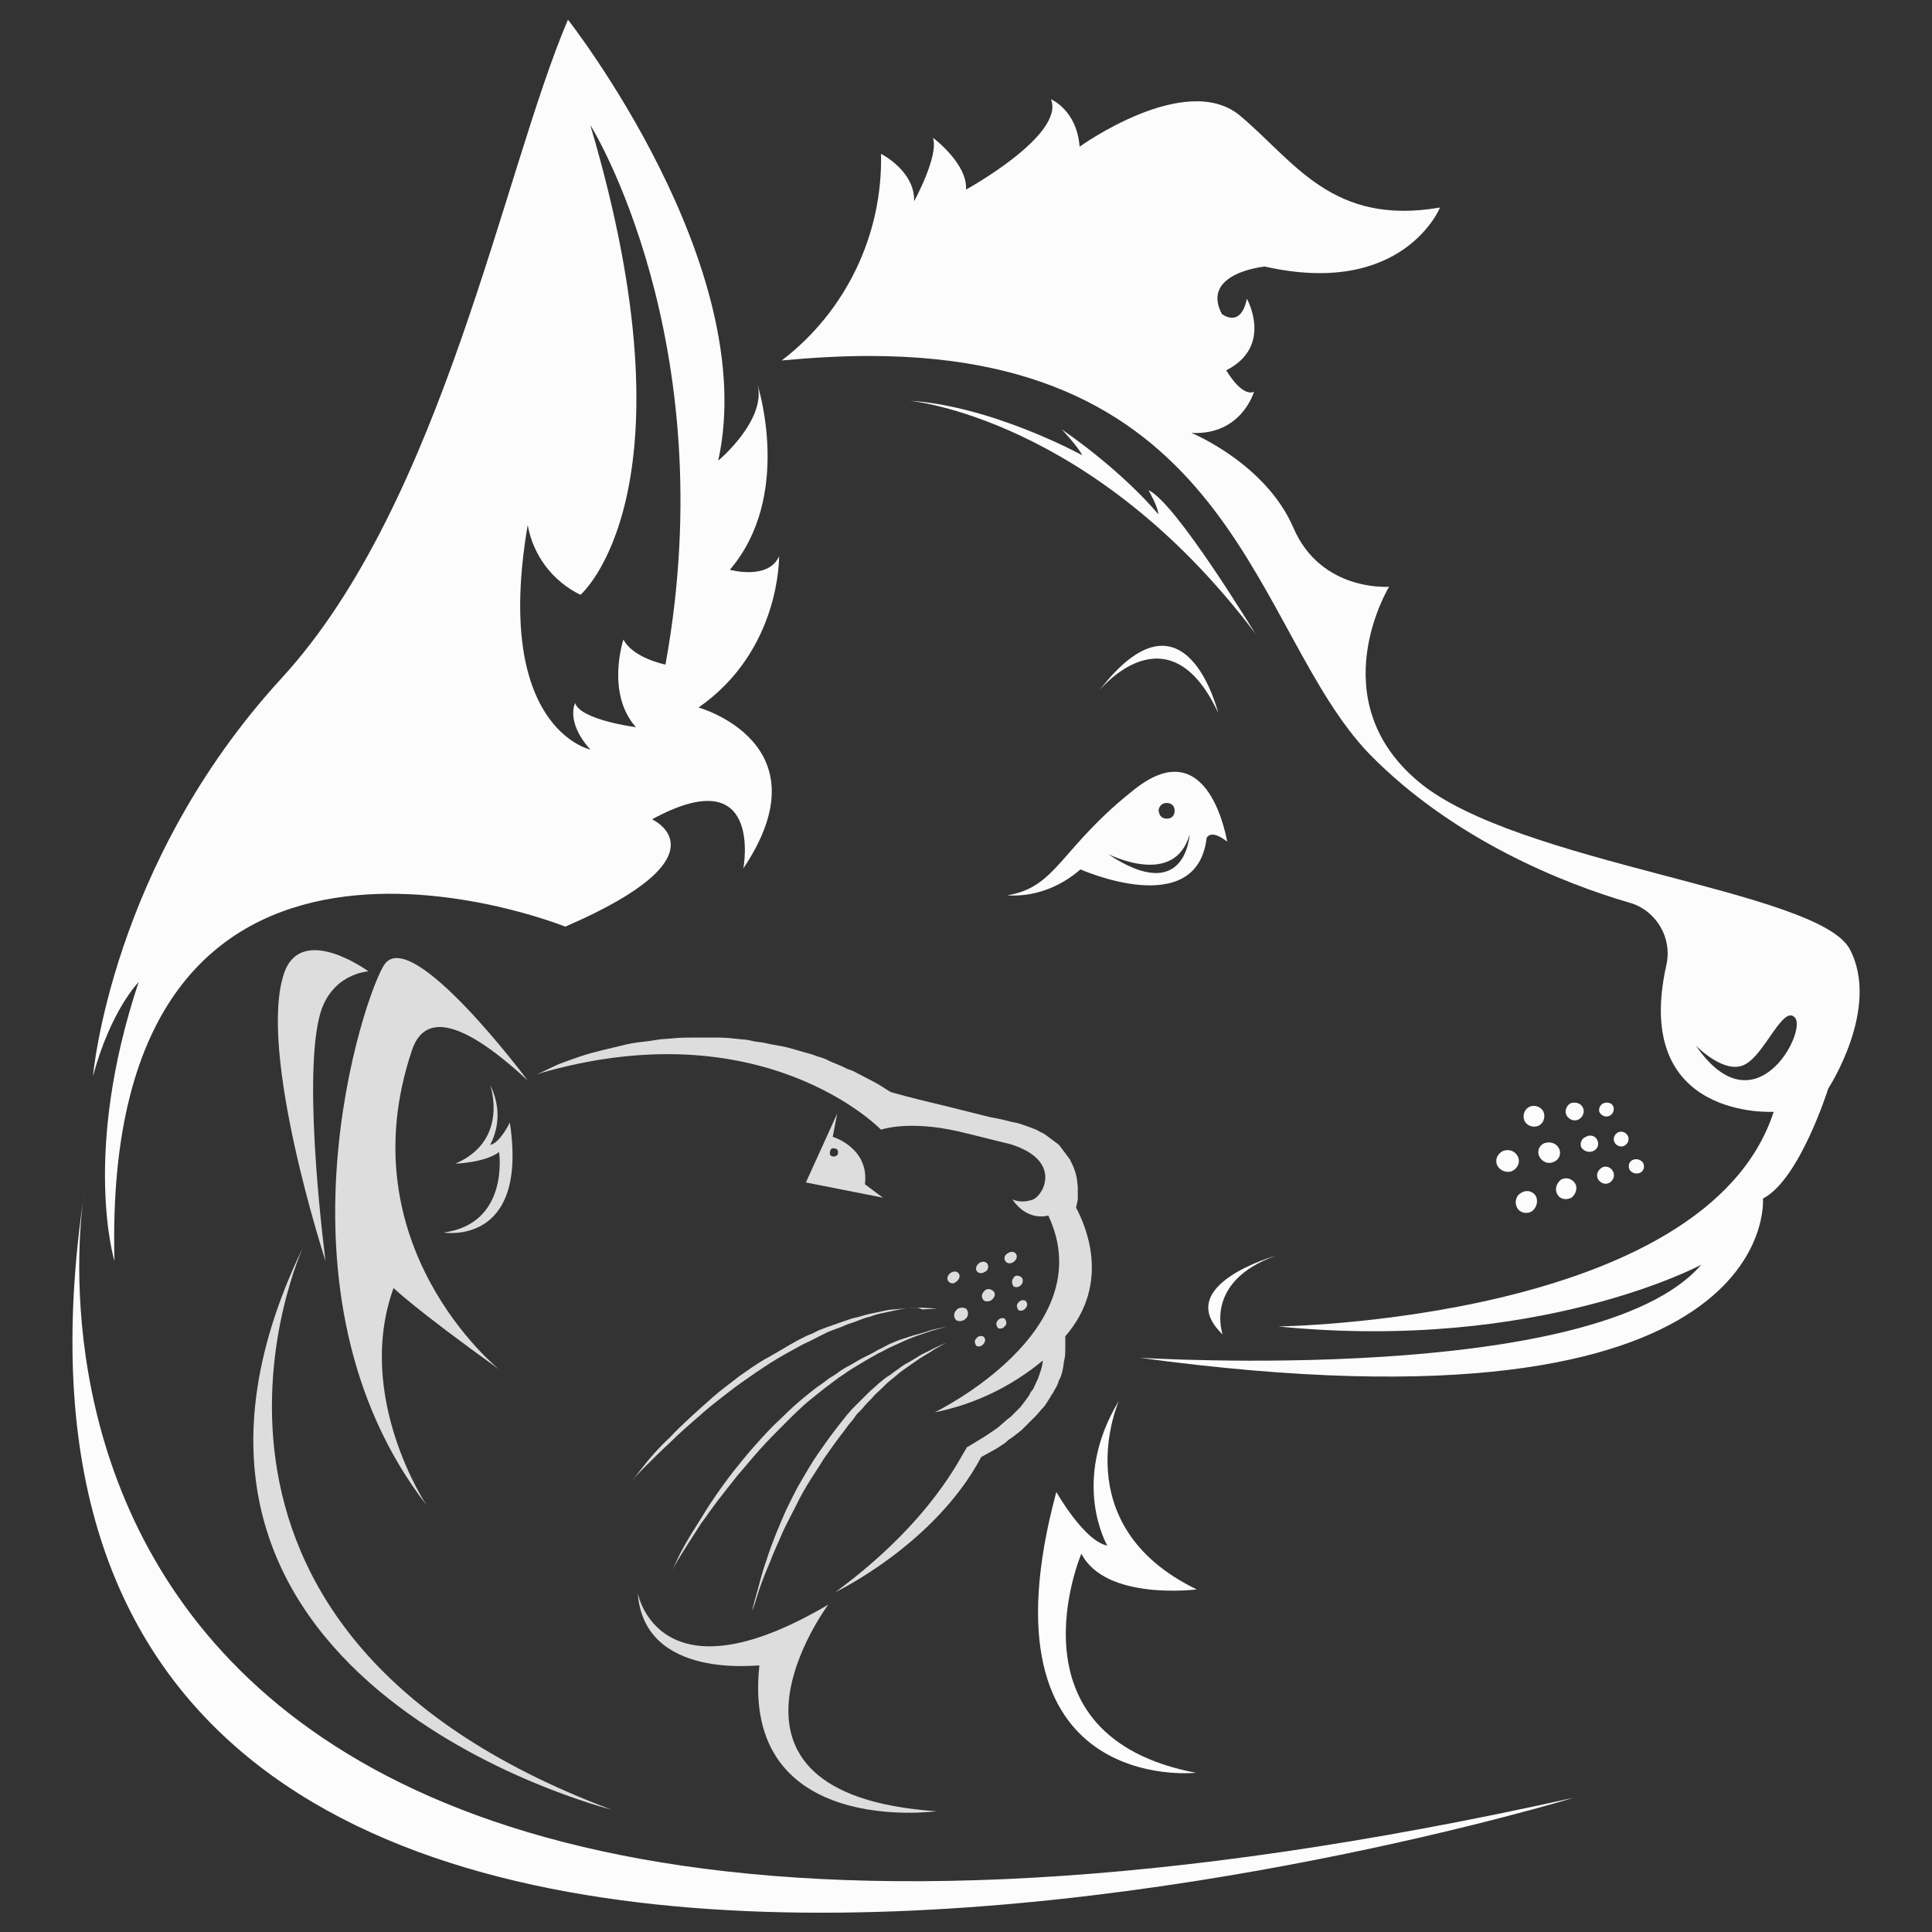 <?xml version="1.0" encoding="utf-8"?>
<!-- Generator: Adobe Illustrator 26.0.2, SVG Export Plug-In . SVG Version: 6.00 Build 0)  -->
<svg version="1.1" id="Layer_1" xmlns="http://www.w3.org/2000/svg" xmlns:xlink="http://www.w3.org/1999/xlink" x="0px" y="0px"
	 viewBox="0 0 216 216" style="enable-background:new 0 0 216 216;" xml:space="preserve">
<rect x="0" y="0" width="216" height="216" fill="#333333" stroke="none"/>
<style type="text/css">
	.st0{fill:#DDDDDD;}
	.st1{fill:#FCFCFC;}
</style>
<g id="Layer_2_00000062175955674908932170000007655331273107298711_">
	<g id="Layer_1-2">
		<path class="st0" d="M54.8,121.3c0,0,2.2,6.2-3.9,8.8c0,0,3.3-0.1,4.9-1.3c0,0,1.2,8-6.2,9c0,0,9.5,1.6,7.4-12.3
			c0,0-1.1,2.3-2.2,2.5C55.9,125.9,55.9,123.5,54.8,121.3z"/>
		<path class="st0" d="M71.3,178.1c0,0,2.3,12.5,21.3,1.3c0,0-15.8,21.2,12.1,23.1l0,0c0,0-21.9,3-19.8-16.3
			C84.9,186.1,72,187.9,71.3,178.1z"/>
		<path class="st0" d="M96.7,132.4c0.5-4.1-3.6-5.3-3.6-5.3l0.5-2.6l-3.5,7.7l8.6,1.7L96.7,132.4z M93.2,129.3
			c-0.3,0-0.5-0.2-0.4-0.5c0-0.3,0.2-0.5,0.5-0.4c0.3,0,0.4,0.2,0.4,0.5C93.7,129.1,93.5,129.3,93.2,129.3
			C93.2,129.3,93.2,129.3,93.2,129.3L93.2,129.3z"/>
		<path class="st0" d="M46.1,117.3c-7.5,22,9.7,35.8,9.7,35.8c-9.6-6.9-11.8-9.1-11.8-9.1c-4.4,12.2,3.7,24.3,3.7,24.3
			c-18.3-23.7-6.9-57.4-4.7-60.5c3.1-4.3,16,13,16,13C50.7,113.1,47.3,113.9,46.1,117.3z"/>
		<path class="st0" d="M112.7,140.1c0.3-0.2,0.7-0.2,0.9,0.1c0,0,0,0,0,0c0.2,0.3,0,0.7-0.3,0.9c-0.3,0.2-0.7,0.2-0.9-0.1
			c0,0,0,0,0,0C112.2,140.7,112.3,140.3,112.7,140.1z"/>
		<path class="st0" d="M110.1,142.2c-0.3,0.2-0.7,0.2-0.9-0.1c0,0,0,0,0,0c-0.2-0.3,0-0.7,0.3-0.9c0.3-0.2,0.7-0.2,0.9,0.1
			c0,0,0,0,0,0C110.6,141.7,110.4,142.1,110.1,142.2z"/>
		<path class="st0" d="M106,143.2c-0.2-0.3,0-0.7,0.3-0.9c0.3-0.2,0.7-0.2,0.9,0.1c0,0,0,0,0,0c0.2,0.3,0,0.7-0.3,0.9
			C106.6,143.6,106.2,143.5,106,143.2C106,143.2,106,143.2,106,143.2z"/>
		<path class="st0" d="M114.7,146.2c-0.2,0.3-0.5,0.4-0.8,0.3c-0.2-0.2-0.3-0.6-0.1-0.8c0,0,0,0,0,0c0.2-0.3,0.5-0.4,0.8-0.3
			C114.9,145.6,114.9,146,114.7,146.2C114.7,146.2,114.7,146.2,114.7,146.2z"/>
		<path class="st0" d="M112.4,148.2c-0.2,0.3-0.5,0.4-0.8,0.3c-0.2-0.2-0.3-0.6-0.1-0.8c0,0,0,0,0,0c0.2-0.3,0.5-0.4,0.8-0.3
			C112.5,147.6,112.6,148,112.4,148.2C112.4,148.2,112.4,148.2,112.4,148.2z"/>
		<path class="st0" d="M110,150.2c-0.2,0.3-0.5,0.4-0.8,0.3c-0.2-0.2-0.3-0.6-0.1-0.8c0,0,0,0,0,0c0.2-0.3,0.5-0.4,0.8-0.3
			C110.2,149.6,110.2,149.9,110,150.2C110,150.2,110,150.2,110,150.2z"/>
		<path class="st0" d="M113.3,142.9c-0.2,0.2-0.2,0.6,0,0.9c0.3,0.2,0.7,0.1,0.9-0.2c0.2-0.2,0.2-0.6,0-0.8c0,0,0,0,0,0
			C113.8,142.5,113.4,142.6,113.3,142.9z"/>
		<path class="st0" d="M110,144.4c-0.3,0.3-0.3,0.7,0,1c0.3,0.2,0.8,0.1,1-0.2c0.3-0.3,0.3-0.7,0-0.9
			C110.6,144,110.2,144.1,110,144.4z"/>
		<path class="st0" d="M106.9,146.5c-0.3,0.3-0.3,0.8,0,1.1c0,0,0,0,0,0c0.4,0.2,0.8,0.1,1.1-0.2c0.3-0.3,0.3-0.8,0-1.1c0,0,0,0,0,0
			C107.6,146.1,107.1,146.2,106.9,146.5z"/>
		<path class="st0" d="M36.4,141c0,0-7.7-23.6-4.6-32.3c2-5.5,9.4-0.1,9.4-0.1s-4.3,0.2-5.5,5.1C33.8,121.4,36.4,141,36.4,141z"/>
		<path class="st0" d="M101.2,146.3c-0.7,0.1-1.6,0.3-2.5,0.5c-0.5,0.1-0.9,0.2-1.4,0.4c-0.5,0.1-1,0.3-1.5,0.5
			c-0.5,0.2-1,0.3-1.6,0.6c-0.5,0.2-1.1,0.4-1.6,0.6l-0.8,0.4l-0.8,0.4c-0.5,0.3-1.1,0.5-1.6,0.8c-1.1,0.6-2.2,1.2-3.3,1.9
			c-1.1,0.7-2.1,1.4-3.1,2.1s-2,1.5-2.9,2.2c-0.9,0.7-1.8,1.5-2.6,2.2c-0.8,0.7-1.6,1.4-2.3,2.1c-1.4,1.3-2.5,2.4-3.3,3.2
			s-1.2,1.3-1.2,1.3s0.4-0.5,1.1-1.4c0.7-0.9,1.7-2.1,3.1-3.4c1.3-1.4,3-2.9,4.8-4.5c0.9-0.8,1.9-1.5,2.9-2.3c1-0.7,2.1-1.5,3.2-2.1
			s2.2-1.3,3.3-1.9c0.6-0.3,1.1-0.6,1.7-0.8l0.8-0.4l0.8-0.3c0.6-0.2,1.1-0.4,1.7-0.6s1.1-0.4,1.6-0.5c0.5-0.1,1-0.3,1.5-0.4
			c0.5-0.1,1-0.2,1.4-0.3c0.5-0.1,0.9-0.2,1.3-0.2l1.2-0.1c0.8-0.1,1.4-0.1,2-0.1l1.7,0.1l-1.7,0.1
			C102.6,146.1,101.9,146.2,101.2,146.3z"/>
		<path class="st0" d="M87.9,168.8c0.5-1,1-2.1,1.6-3.1c0.6-1,1.2-2.1,1.9-3.1c0.7-1,1.4-2,2.1-2.9c0.4-0.5,0.7-0.9,1.1-1.4l0.6-0.7
			l0.6-0.6c0.4-0.4,0.8-0.8,1.2-1.2c0.4-0.4,0.8-0.7,1.2-1.1c0.4-0.3,0.8-0.7,1.2-0.9c0.4-0.3,0.8-0.6,1.1-0.8
			c0.4-0.3,0.7-0.5,1.1-0.7l1-0.6c0.6-0.4,1.2-0.6,1.7-0.9l1.5-0.7l-1.4,0.8c-0.4,0.3-1,0.6-1.6,1s-1.3,0.9-2,1.4
			c-0.4,0.3-0.7,0.6-1.1,0.9s-0.7,0.6-1.1,1c-0.4,0.4-0.8,0.7-1.1,1.1c-0.4,0.4-0.8,0.8-1.1,1.2l-0.6,0.6l-0.5,0.7
			c-0.4,0.4-0.7,0.9-1.1,1.4c-0.7,0.9-1.4,1.9-2.1,2.9c-0.6,1-1.3,2-1.9,3c-0.6,1-1.1,2-1.6,3c-0.5,1-1,1.9-1.4,2.9
			c-0.4,0.9-0.8,1.8-1.1,2.6c-0.7,1.6-1.2,3-1.5,4s-0.5,1.5-0.5,1.5s0.1-0.6,0.4-1.6c0.3-1,0.6-2.4,1.2-4.1
			C86.3,172.5,87.1,170.6,87.9,168.8z"/>
		<path class="st0" d="M74.9,176.1c0,0,0.3-0.6,0.8-1.7s1.3-2.5,2.4-4.2c1.2-2,2.5-3.9,3.9-5.7c0.8-1,1.6-2,2.5-3
			c0.9-1,1.8-2,2.8-2.9c1-1,2-1.9,3-2.7c0.5-0.4,1-0.8,1.6-1.2l0.8-0.6l0.8-0.5c0.5-0.4,1-0.7,1.6-1c0.5-0.3,1-0.6,1.6-0.9l0.8-0.4
			l0.7-0.4c0.5-0.2,0.9-0.5,1.4-0.7s0.9-0.4,1.3-0.5l1.2-0.4c0.8-0.2,1.5-0.4,2-0.6l1.8-0.4l-1.8,0.5c-0.5,0.2-1.2,0.4-2,0.7
			c-0.8,0.3-1.6,0.7-2.5,1.1c-0.5,0.2-0.9,0.5-1.4,0.7l-0.7,0.4l-0.7,0.4c-0.5,0.3-1,0.6-1.5,0.9s-1,0.7-1.5,1l-0.8,0.6l-0.8,0.6
			c-0.5,0.4-1,0.8-1.5,1.2c-1,0.8-2,1.8-2.9,2.7S85.9,161,85,162c-0.9,1-1.7,2-2.5,2.9c-0.8,1-1.5,1.9-2.2,2.8
			c-0.7,0.9-1.3,1.8-1.9,2.6c-1.1,1.7-2,3.1-2.6,4.1S74.9,176.1,74.9,176.1z"/>
		<path class="st0" d="M108,162l0.1-0.2l0.2-0.1l1.8-1.1c0.3-0.2,0.6-0.4,0.9-0.6c0.3-0.2,0.6-0.4,0.8-0.6l0.8-0.7l0.4-0.3
			c0.1-0.1,0.2-0.2,0.4-0.4l0.7-0.7l0.6-0.8c0.2-0.3,0.4-0.5,0.5-0.8l0.3-0.4c0.1-0.1,0.1-0.3,0.2-0.4c0.1-0.3,0.3-0.6,0.4-0.9
			c0.1-0.3,0.2-0.6,0.3-0.9c0.1-0.3,0.2-0.9,0.2-1c-3.5,2.9-7.6,4.9-12.1,5.8c0,0,18.8-9.1,12.7-22c-2.6,0.6-4-1.8-4-1.8
			c0.7,0.3,1.5,0.3,2.3,0c1.2-0.5,3.3-4.4-2.6-6.2c-0.1,0-4.4-1.1-5.7-1.4c-5.7-1.3-8.7-0.2-8.7-0.2s-13.2-13.7-38.5-6.2
			c0,0,0.2-0.1,0.5-0.2c0.6-0.3,1.3-0.6,1.9-0.9c0.8-0.3,1.6-0.6,2.5-0.9s1.7-0.5,2.5-0.7c0.8-0.2,1.7-0.4,2.5-0.6s1.7-0.3,2.6-0.4
			l1.3-0.2l1.3-0.1c0.9-0.1,1.7-0.1,2.6-0.1c0.9,0,1.7,0,2.6,0c0.9,0,1.7,0.1,2.6,0.2c0.4,0,0.9,0.1,1.3,0.2
			c0.4,0.1,0.9,0.1,1.3,0.2c0.8,0.2,1.7,0.3,2.5,0.5c0.8,0.2,1.7,0.5,2.5,0.7c0.4,0.1,0.8,0.3,1.2,0.4c0.4,0.1,0.8,0.3,1.2,0.5
			l1.2,0.5c0.4,0.2,0.8,0.4,1.2,0.5c0.8,0.4,1.5,0.8,2.3,1.2c0.8,0.4,1.3,0.8,2,1.2c2.1,0.6,4.2,1.1,6.3,1.6l3.2,0.8l1.6,0.4
			c0.5,0.1,1.1,0.2,1.5,0.3l0.4,0.1l0.4,0.1c0.3,0.1,0.6,0.1,0.9,0.2c0.6,0.2,1.2,0.4,1.7,0.6c0.3,0.1,0.6,0.3,0.8,0.4
			c0.3,0.1,0.5,0.3,0.8,0.5l0.4,0.3l0.4,0.3l0.4,0.3l0.3,0.4l0.3,0.4c0.1,0.1,0.2,0.3,0.3,0.4l0.3,0.4c0.1,0.1,0.1,0.3,0.2,0.4
			c0.3,0.6,0.5,1.2,0.6,1.8l0.1,0.9c0,0.3,0,0.6,0,0.9c0,0.2,0,0.3,0,0.5l-0.1,0.5l-0.1,0.4c1,1.9,4,8.4-1.2,14.4c0,0.1,0,0.1,0,0.2
			c0,0.2,0,0.4,0,0.6c0,0.2,0,0.4,0,0.6c0,0.4,0,0.8-0.1,1.2c-0.1,0.4-0.1,0.8-0.2,1.2c-0.1,0.4-0.2,0.8-0.4,1.1
			c-0.1,0.4-0.3,0.8-0.5,1.1c-0.1,0.2-0.2,0.4-0.3,0.5l-0.3,0.5c-0.2,0.3-0.4,0.7-0.7,1c-0.3,0.3-0.5,0.6-0.8,0.9l-0.8,0.8
			c-0.1,0.1-0.3,0.3-0.4,0.4l-0.4,0.4l-0.9,0.7c-0.3,0.2-0.6,0.4-0.9,0.7c-0.3,0.2-0.6,0.4-0.9,0.6l-1.8,1
			c-5.2,9.8-16.3,15.1-16.3,15.1C104.3,170,107.5,162.6,108,162z"/>
		<path class="st0" d="M33.9,139.4c0,0-19.7,42.6,34.4,62.9C68.3,202.3,10.5,187.8,33.9,139.4z"/>
		<path class="st1" d="M206.8,106.1c-3.6-6.6-37.2-9.5-48.2-18.7s-3.3-21.8-3.3-21.8s-7.6,0.6-10.7-6.6
			c-3.1-7.2-11.4-10.6-11.4-10.6c5.6,0.3,7-4.6,7-4.6c-1.4,0.6-3.1-2.4-3.1-2.4c5.3-2.7,2.3-8,2.3-8c-0.7,3.4-2.8,1.7-2.8,1.7
			c-2.4-4.6,4.8-5.3,4.8-5.3c15.5,3.5,19.6-6.6,19.6-6.6c-12.1,2.1-16.3-5.2-22.4-10.3c-6.1-5-17.9,3.5-17.9,3.5
			c-0.3-4.1-3.2-5.3-3.2-5.3c1.6,4-9.5,10.1-9.5,10.1c0.2-2.9-3.7-5.8-3.7-5.8c0.7,2-2.1,7.1-2.1,7.1c0.1-3.4-3.7-5.3-3.7-5.3
			c0.2,9-3.9,17.6-11.1,23.1c3.3-0.3,6.5-0.5,9.8-0.5c41.2,0,42.9,31,55.9,44.5c9.4,9.6,21.8,14.5,29,16.6c3,0.8,4.9,3.9,4.2,7
			c-3.9,17.4,12,16.4,12,16.4c-7.6,23.4-55.4,24-55.4,24c29.1,2.9,47.3-6.9,47.3-6.9c-11.7,13.6-62.8,10.4-62.8,10.4
			c72,9.8,69.7-17.8,69.7-17.8c4.1-2.1,7.3-12.3,7.3-12.3S210.3,112.7,206.8,106.1z M189.6,116.9c0.2,0.2,3.3,3.3,5.5,2.1
			c2.2-1.1,4.3-6.8,5.6-5.2C202,115.4,196.2,126.5,189.6,116.9z"/>
		<path class="st1" d="M126.9,88.2c-8.4,6.6-8.7,11-14.3,11.9c3,0.2,5.9-0.9,8.2-2.9c0,0,13,5.8,14.1-3.5c0,0,0.4-1.1,2.3,0.4
			C137.2,94.2,135.3,81.6,126.9,88.2z M130.2,89.8c0.5-0.1,1,0.1,1.1,0.6s-0.1,1-0.6,1.1c-0.5,0.1-1-0.1-1.1-0.6
			C129.4,90.5,129.7,89.9,130.2,89.8C130.2,89.8,130.2,89.8,130.2,89.8z M123.9,95.5c0.3,0.1,7.4,3.7,9.1-2.2
			C133,93.3,132.6,101.3,123.9,95.5z"/>
		<path class="st1" d="M122.9,77.2c0,0,7.7-9.5,13.3,2.5C136.2,79.8,132.6,64.6,122.9,77.2z"/>
		<path class="st1" d="M78.1,79.1c9.2-6.4,9-16.9,9-16.9c-1.2,2.7-5.5,1.5-5.5,1.5c7-8.2,3.2-20.3,3.1-20.7c1,4-4.4,8.5-4.4,8.5
			C85.1,29.7,63.5,2.2,63.5,2.2C56.3,19,49.5,56.2,31.5,75.8c-19.1,20.8-21.1,44.5-21.1,44.5c2-7.4,5.1-10.5,5.1-10.5
			C9.1,129,12.8,141,12.8,141c-1.6-58.4,50.4-37.4,50.4-37.4c18.5-8,9.7-12,9.7-12c12.3-6.7,10.3,5.1,10.2,5.5
			C92.5,83.1,78.1,79.1,78.1,79.1z M74.4,74.3c0,0-3.6-0.7-4.7-2.8c0,0-2,6,1.4,9.8c0,0-6.2-0.8-6.8-2.7c0,0-1.1,2.1,1.7,5.2
			c0,0-10.9-2.3-7-25.1c0.6,3.4,2.8,6.3,5.9,7.8c0,0,13.3-11.4,1.1-52.5C66,13.9,81,38.1,74.4,74.3L74.4,74.3z"/>
		<path class="st1" d="M125.1,156.6c0,0-6.2,13.9,8.7,21.1c0,0-10.2,1.3-12.9-4c0,0-8.7,20.4,12.8,24.5c0,0-24.8,2.7-15.6-31.4
			c0,0,3.1,5.5,5.7,6C123.8,172.8,119.6,165.7,125.1,156.6z"/>
		<path class="st1" d="M142.6,140.4c0,0-11.7,3.3-5.9,8.8C136.7,149.2,134.5,143.3,142.6,140.4z"/>
		<path class="st1" d="M177,123.9c0.2,0.5-0.1,1.1-0.6,1.3c-0.5,0.2-1.1-0.1-1.3-0.6c-0.2-0.5,0.1-1.1,0.6-1.3c0,0,0,0,0,0
			C176.3,123.2,176.8,123.4,177,123.9C177,123.9,177,123.9,177,123.9z"/>
		<path class="st1" d="M172.6,124.4c0.2,0.6-0.1,1.3-0.7,1.5s-1.3-0.1-1.5-0.7c-0.2-0.6,0.1-1.3,0.7-1.5c0,0,0,0,0,0
			C171.7,123.5,172.4,123.8,172.6,124.4C172.6,124.4,172.6,124.4,172.6,124.4z"/>
		<path class="st1" d="M180.4,123.8c0.1,0.5-0.2,0.9-0.6,1c-0.4,0.1-0.8-0.1-1-0.5c-0.1-0.5,0.2-0.9,0.6-1
			C179.9,123.2,180.3,123.4,180.4,123.8z"/>
		<path class="st1" d="M178.6,127.5c0.2,0.5,0,1-0.5,1.2c0,0,0,0,0,0c-0.5,0.2-1,0-1.3-0.4c0,0,0,0,0,0c-0.2-0.5,0-1,0.5-1.2
			c0,0,0,0,0,0C177.8,126.8,178.4,127,178.6,127.5C178.6,127.5,178.6,127.5,178.6,127.5z"/>
		<path class="st1" d="M174.3,128.4c0.3,0.6,0,1.3-0.6,1.5c0,0,0,0,0,0c-0.6,0.3-1.3,0-1.6-0.6c-0.3-0.6,0-1.3,0.6-1.5c0,0,0,0,0,0
			C173.3,127.6,174,127.8,174.3,128.4z"/>
		<path class="st1" d="M169.7,129.3c0.3,0.6,0,1.3-0.6,1.6c0,0,0,0,0,0c-0.6,0.3-1.4,0-1.7-0.6c-0.3-0.6,0-1.3,0.6-1.6c0,0,0,0,0,0
			C168.7,128.4,169.4,128.7,169.7,129.3z"/>
		<path class="st1" d="M182,127c0.2,0.4,0,0.9-0.4,1.1c0,0,0,0,0,0c-0.4,0.2-0.9,0-1.1-0.4c-0.2-0.4,0-0.9,0.4-1.1c0,0,0,0,0,0
			C181.3,126.4,181.8,126.6,182,127z"/>
		<path class="st1" d="M180.3,130.9c0.3,0.5,0.1,1-0.3,1.3c0,0,0,0,0,0c-0.5,0.3-1,0.1-1.3-0.3c-0.3-0.5-0.1-1,0.3-1.3c0,0,0,0,0,0
			C179.4,130.3,180,130.4,180.3,130.9z"/>
		<path class="st1" d="M176.1,132.3c0.3,0.5,0.1,1.2-0.4,1.6c0,0,0,0,0,0c-0.6,0.3-1.3,0.2-1.6-0.4c-0.3-0.5-0.1-1.2,0.4-1.6
			c0,0,0,0,0,0C175,131.6,175.7,131.7,176.1,132.3z"/>
		<path class="st1" d="M171.7,133.7c0.3,0.6,0.1,1.3-0.4,1.7c0,0,0,0,0,0c-0.6,0.4-1.4,0.2-1.7-0.4c-0.3-0.6-0.1-1.3,0.4-1.6
			c0,0,0,0,0,0C170.6,133,171.3,133.1,171.7,133.7z"/>
		<path class="st1" d="M183.7,130c0.2,0.4,0.1,0.9-0.3,1.1c0,0,0,0,0,0c-0.4,0.2-0.9,0.1-1.2-0.3c-0.2-0.4-0.1-0.9,0.3-1.1
			c0,0,0,0,0,0C182.9,129.5,183.4,129.6,183.7,130z"/>
		<path class="st1" d="M128.4,54.8c0,0,1.1,1.9,1.1,2.7c0,0-3.6-4.5-10.8-9.5c0,0,1.8,1.9,2.3,2.9c0,0-10-5.5-19.3-6.1
			c0,0,20.5,1.9,38.7,26.1C140.4,71,131.5,56.2,128.4,54.8z"/>
		<path class="st1" d="M9.4,133.5c0,0-18.9,108.7,166.5,67.5C175.9,201-9.1,257.5,9.4,133.5z"/>
	</g>
</g>
</svg>
